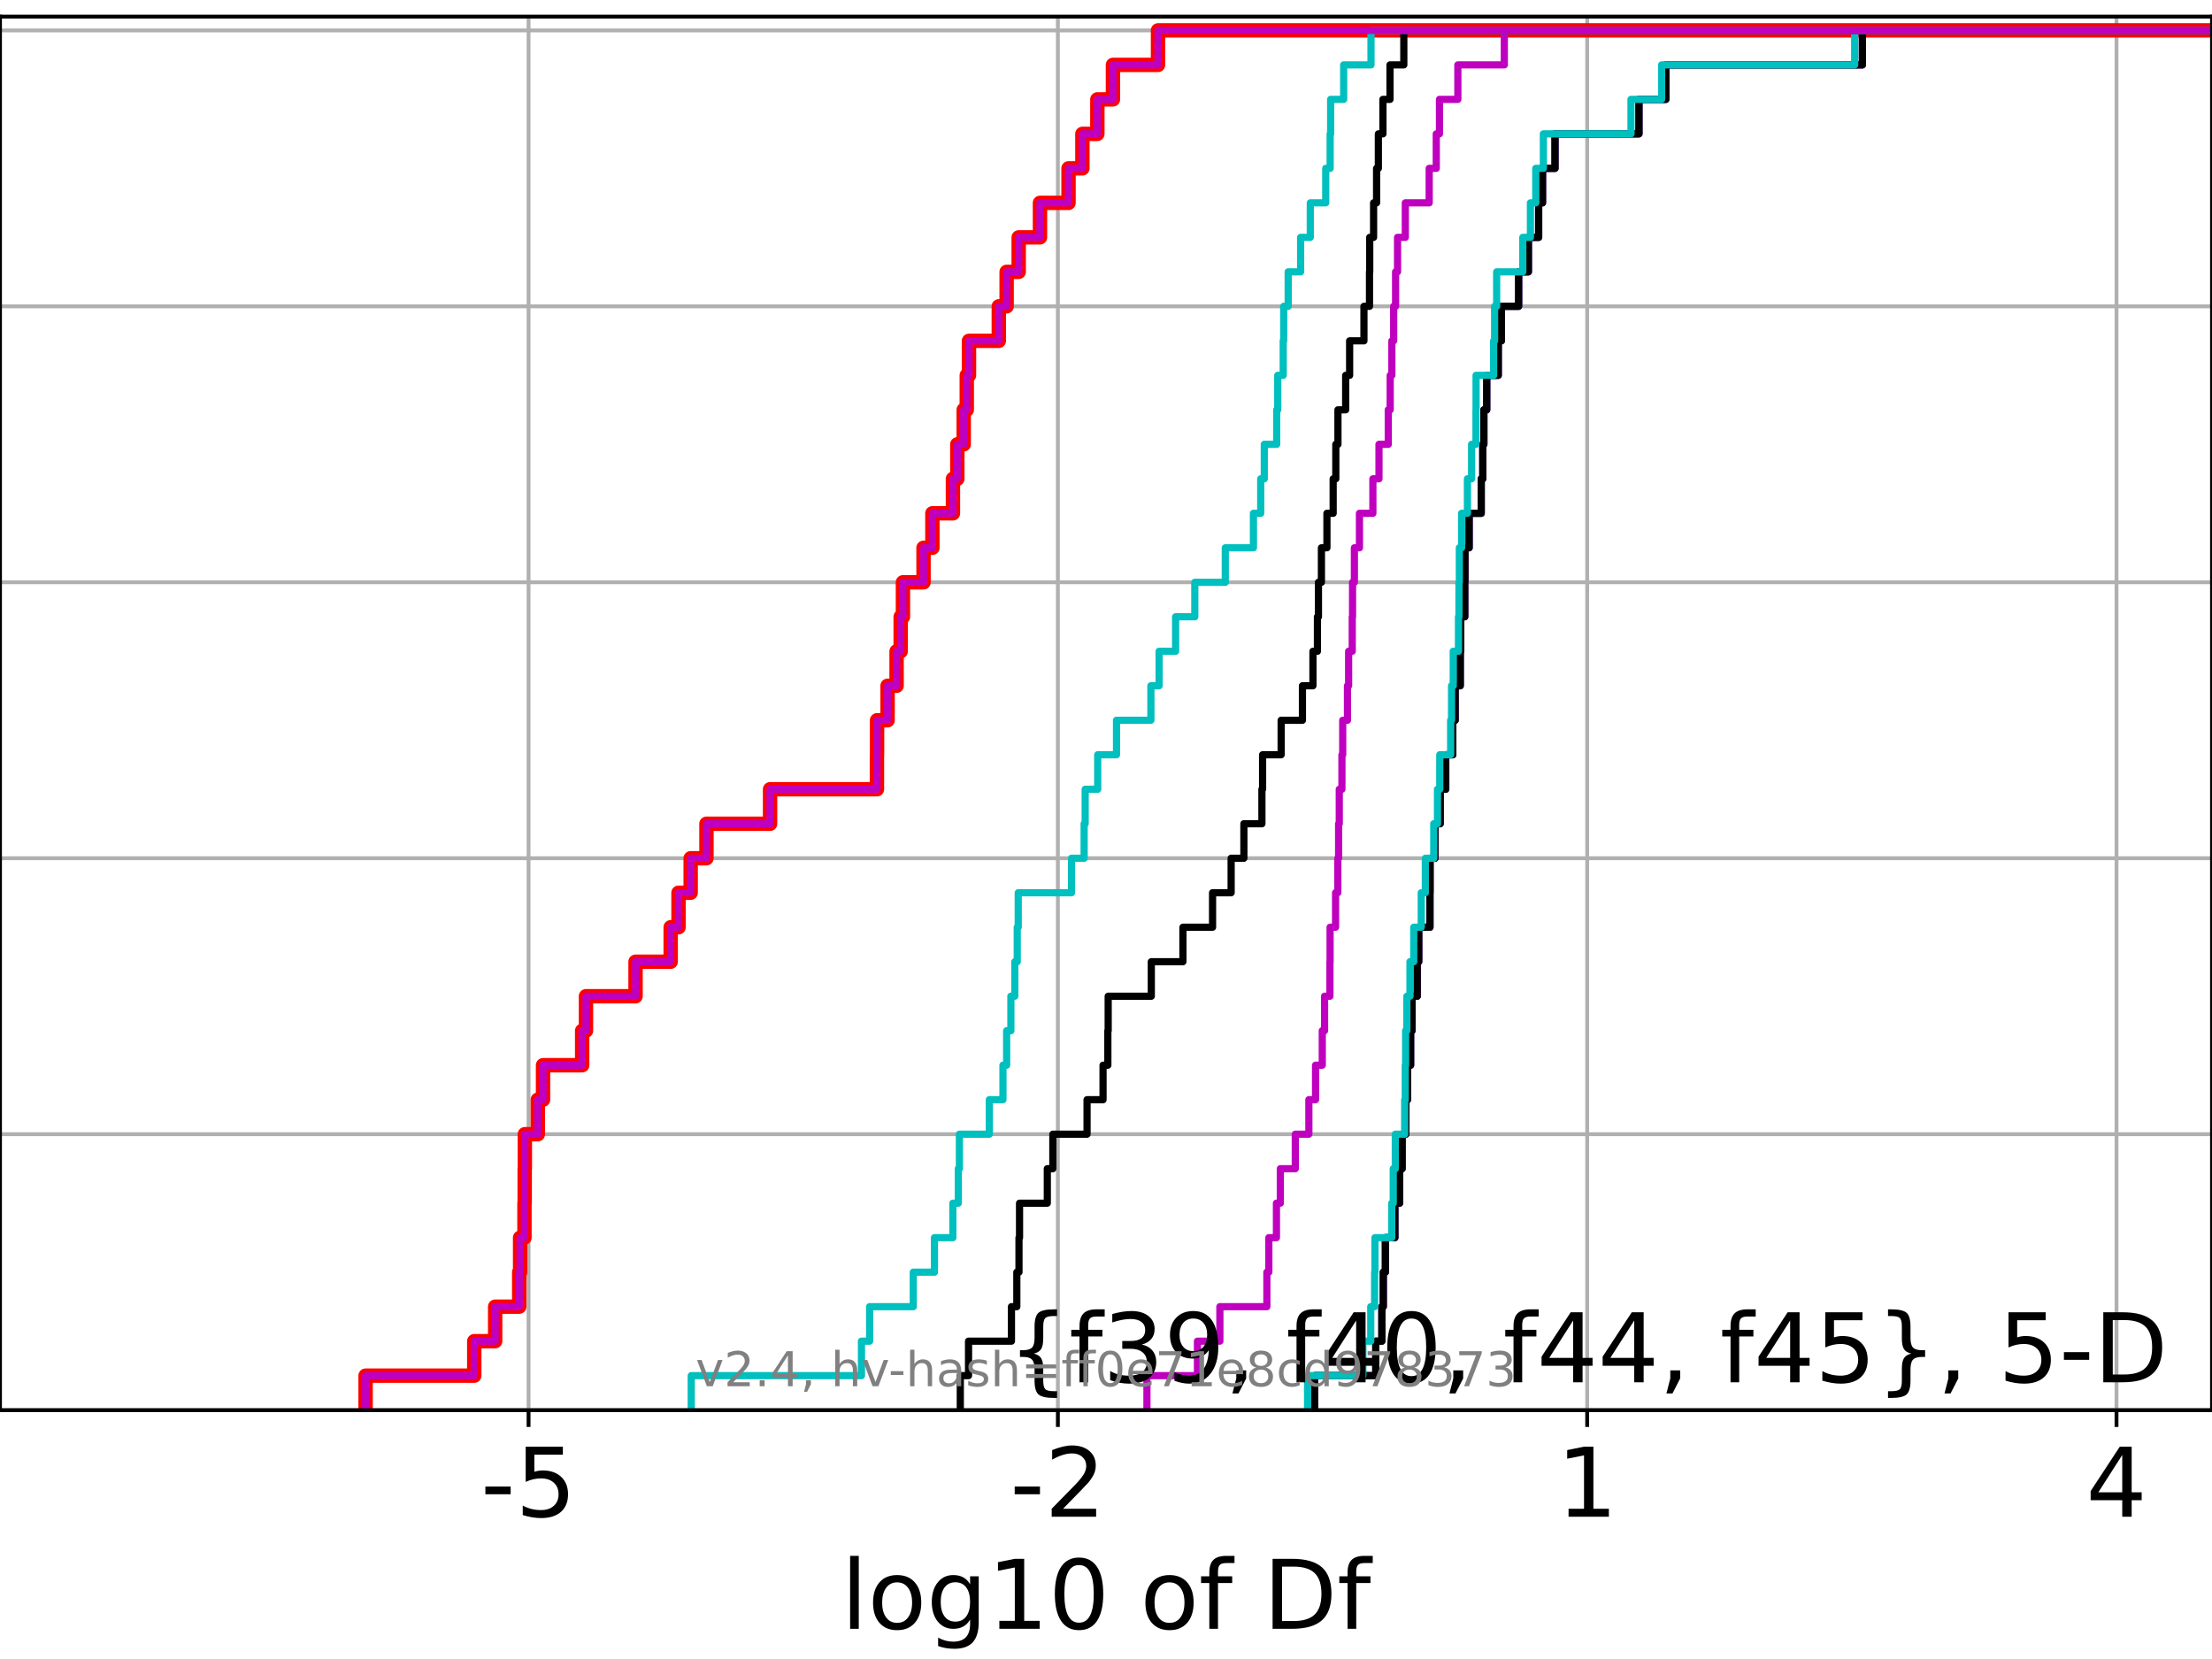 <?xml version="1.0" encoding="utf-8" standalone="no"?>
<!DOCTYPE svg PUBLIC "-//W3C//DTD SVG 1.1//EN"
  "http://www.w3.org/Graphics/SVG/1.1/DTD/svg11.dtd">
<!-- Created with matplotlib (https://matplotlib.org/) -->
<svg height="345.6pt" version="1.1" viewBox="0 0 460.8 345.6" width="460.8pt" xmlns="http://www.w3.org/2000/svg" xmlns:xlink="http://www.w3.org/1999/xlink">
 <defs>
  <style type="text/css">*{stroke-linecap:butt;stroke-linejoin:round;}</style>
 </defs>
 <g id="figure_1">
  <g id="patch_1">
   <path d="M 0 345.6 
L 460.8 345.6 
L 460.8 0 
L 0 0 
z
" style="fill:#ffffff;"/>
  </g>
  <g id="axes_1">
   <g id="patch_2">
    <path d="M 0 293.76 
L 460.8 293.76 
L 460.8 3.456 
L 0 3.456 
z
" style="fill:#ffffff;"/>
   </g>
   <g id="matplotlib.axis_1">
    <g id="xtick_1">
     <g id="line2d_1">
      <path clip-path="url(#pe733a89724)" d="M 110.108 293.76 
L 110.108 3.456 
" style="fill:none;stroke:#b0b0b0;stroke-linecap:square;stroke-width:0.8;"/>
     </g>
     <g id="line2d_2">
      <defs>
       <path d="M 0 0 
L 0 3.5 
" id="m7e4b5bd198" style="stroke:#000000;stroke-width:0.8;"/>
      </defs>
      <g>
       <use style="stroke:#000000;stroke-width:0.8;" x="110.108" xlink:href="#m7e4b5bd198" y="293.76"/>
      </g>
     </g>
     <g id="text_1">
      <!-- -5 -->
      <g transform="translate(100.137 315.957)scale(0.2 -0.2)">
       <defs>
        <path d="M 4.891 31.391 
L 31.203 31.391 
L 31.203 23.391 
L 4.891 23.391 
z
" id="DejaVuSans-45"/>
        <path d="M 10.797 72.906 
L 49.516 72.906 
L 49.516 64.594 
L 19.828 64.594 
L 19.828 46.734 
Q 21.969 47.469 24.109 47.828 
Q 26.266 48.188 28.422 48.188 
Q 40.625 48.188 47.75 41.5 
Q 54.891 34.812 54.891 23.391 
Q 54.891 11.625 47.562 5.094 
Q 40.234 -1.422 26.906 -1.422 
Q 22.312 -1.422 17.547 -0.641 
Q 12.797 0.141 7.719 1.703 
L 7.719 11.625 
Q 12.109 9.234 16.797 8.062 
Q 21.484 6.891 26.703 6.891 
Q 35.156 6.891 40.078 11.328 
Q 45.016 15.766 45.016 23.391 
Q 45.016 31 40.078 35.438 
Q 35.156 39.891 26.703 39.891 
Q 22.75 39.891 18.812 39.016 
Q 14.891 38.141 10.797 36.281 
z
" id="DejaVuSans-53"/>
       </defs>
       <use xlink:href="#DejaVuSans-45"/>
       <use x="36.084" xlink:href="#DejaVuSans-53"/>
      </g>
     </g>
    </g>
    <g id="xtick_2">
     <g id="line2d_3">
      <path clip-path="url(#pe733a89724)" d="M 220.374 293.76 
L 220.374 3.456 
" style="fill:none;stroke:#b0b0b0;stroke-linecap:square;stroke-width:0.8;"/>
     </g>
     <g id="line2d_4">
      <g>
       <use style="stroke:#000000;stroke-width:0.8;" x="220.374" xlink:href="#m7e4b5bd198" y="293.76"/>
      </g>
     </g>
     <g id="text_2">
      <!-- -2 -->
      <g transform="translate(210.404 315.957)scale(0.2 -0.2)">
       <defs>
        <path d="M 19.188 8.297 
L 53.609 8.297 
L 53.609 0 
L 7.328 0 
L 7.328 8.297 
Q 12.938 14.109 22.625 23.891 
Q 32.328 33.688 34.812 36.531 
Q 39.547 41.844 41.422 45.531 
Q 43.312 49.219 43.312 52.781 
Q 43.312 58.594 39.234 62.25 
Q 35.156 65.922 28.609 65.922 
Q 23.969 65.922 18.812 64.312 
Q 13.672 62.703 7.812 59.422 
L 7.812 69.391 
Q 13.766 71.781 18.938 73 
Q 24.125 74.219 28.422 74.219 
Q 39.75 74.219 46.484 68.547 
Q 53.219 62.891 53.219 53.422 
Q 53.219 48.922 51.531 44.891 
Q 49.859 40.875 45.406 35.406 
Q 44.188 33.984 37.641 27.219 
Q 31.109 20.453 19.188 8.297 
z
" id="DejaVuSans-50"/>
       </defs>
       <use xlink:href="#DejaVuSans-45"/>
       <use x="36.084" xlink:href="#DejaVuSans-50"/>
      </g>
     </g>
    </g>
    <g id="xtick_3">
     <g id="line2d_5">
      <path clip-path="url(#pe733a89724)" d="M 330.64 293.76 
L 330.64 3.456 
" style="fill:none;stroke:#b0b0b0;stroke-linecap:square;stroke-width:0.8;"/>
     </g>
     <g id="line2d_6">
      <g>
       <use style="stroke:#000000;stroke-width:0.8;" x="330.64" xlink:href="#m7e4b5bd198" y="293.76"/>
      </g>
     </g>
     <g id="text_3">
      <!-- 1 -->
      <g transform="translate(324.278 315.957)scale(0.2 -0.2)">
       <defs>
        <path d="M 12.406 8.297 
L 28.516 8.297 
L 28.516 63.922 
L 10.984 60.406 
L 10.984 69.391 
L 28.422 72.906 
L 38.281 72.906 
L 38.281 8.297 
L 54.391 8.297 
L 54.391 0 
L 12.406 0 
z
" id="DejaVuSans-49"/>
       </defs>
       <use xlink:href="#DejaVuSans-49"/>
      </g>
     </g>
    </g>
    <g id="xtick_4">
     <g id="line2d_7">
      <path clip-path="url(#pe733a89724)" d="M 440.907 293.76 
L 440.907 3.456 
" style="fill:none;stroke:#b0b0b0;stroke-linecap:square;stroke-width:0.8;"/>
     </g>
     <g id="line2d_8">
      <g>
       <use style="stroke:#000000;stroke-width:0.8;" x="440.907" xlink:href="#m7e4b5bd198" y="293.76"/>
      </g>
     </g>
     <g id="text_4">
      <!-- 4 -->
      <g transform="translate(434.544 315.957)scale(0.2 -0.2)">
       <defs>
        <path d="M 37.797 64.312 
L 12.891 25.391 
L 37.797 25.391 
z
M 35.203 72.906 
L 47.609 72.906 
L 47.609 25.391 
L 58.016 25.391 
L 58.016 17.188 
L 47.609 17.188 
L 47.609 0 
L 37.797 0 
L 37.797 17.188 
L 4.891 17.188 
L 4.891 26.703 
z
" id="DejaVuSans-52"/>
       </defs>
       <use xlink:href="#DejaVuSans-52"/>
      </g>
     </g>
    </g>
    <g id="text_5">
     <!-- log10 of Df -->
     <g transform="translate(175.214 339.313)scale(0.2 -0.2)">
      <defs>
       <path d="M 9.422 75.984 
L 18.406 75.984 
L 18.406 0 
L 9.422 0 
z
" id="DejaVuSans-108"/>
       <path d="M 30.609 48.391 
Q 23.391 48.391 19.188 42.75 
Q 14.984 37.109 14.984 27.297 
Q 14.984 17.484 19.156 11.844 
Q 23.344 6.203 30.609 6.203 
Q 37.797 6.203 41.984 11.859 
Q 46.188 17.531 46.188 27.297 
Q 46.188 37.016 41.984 42.703 
Q 37.797 48.391 30.609 48.391 
z
M 30.609 56 
Q 42.328 56 49.016 48.375 
Q 55.719 40.766 55.719 27.297 
Q 55.719 13.875 49.016 6.219 
Q 42.328 -1.422 30.609 -1.422 
Q 18.844 -1.422 12.172 6.219 
Q 5.516 13.875 5.516 27.297 
Q 5.516 40.766 12.172 48.375 
Q 18.844 56 30.609 56 
z
" id="DejaVuSans-111"/>
       <path d="M 45.406 27.984 
Q 45.406 37.75 41.375 43.109 
Q 37.359 48.484 30.078 48.484 
Q 22.859 48.484 18.828 43.109 
Q 14.797 37.75 14.797 27.984 
Q 14.797 18.266 18.828 12.891 
Q 22.859 7.516 30.078 7.516 
Q 37.359 7.516 41.375 12.891 
Q 45.406 18.266 45.406 27.984 
z
M 54.391 6.781 
Q 54.391 -7.172 48.188 -13.984 
Q 42 -20.797 29.203 -20.797 
Q 24.469 -20.797 20.266 -20.094 
Q 16.062 -19.391 12.109 -17.922 
L 12.109 -9.188 
Q 16.062 -11.328 19.922 -12.344 
Q 23.781 -13.375 27.781 -13.375 
Q 36.625 -13.375 41.016 -8.766 
Q 45.406 -4.156 45.406 5.172 
L 45.406 9.625 
Q 42.625 4.781 38.281 2.391 
Q 33.938 0 27.875 0 
Q 17.828 0 11.672 7.656 
Q 5.516 15.328 5.516 27.984 
Q 5.516 40.672 11.672 48.328 
Q 17.828 56 27.875 56 
Q 33.938 56 38.281 53.609 
Q 42.625 51.219 45.406 46.391 
L 45.406 54.688 
L 54.391 54.688 
z
" id="DejaVuSans-103"/>
       <path d="M 31.781 66.406 
Q 24.172 66.406 20.328 58.906 
Q 16.5 51.422 16.5 36.375 
Q 16.5 21.391 20.328 13.891 
Q 24.172 6.391 31.781 6.391 
Q 39.453 6.391 43.281 13.891 
Q 47.125 21.391 47.125 36.375 
Q 47.125 51.422 43.281 58.906 
Q 39.453 66.406 31.781 66.406 
z
M 31.781 74.219 
Q 44.047 74.219 50.516 64.516 
Q 56.984 54.828 56.984 36.375 
Q 56.984 17.969 50.516 8.266 
Q 44.047 -1.422 31.781 -1.422 
Q 19.531 -1.422 13.062 8.266 
Q 6.594 17.969 6.594 36.375 
Q 6.594 54.828 13.062 64.516 
Q 19.531 74.219 31.781 74.219 
z
" id="DejaVuSans-48"/>
       <path id="DejaVuSans-32"/>
       <path d="M 37.109 75.984 
L 37.109 68.5 
L 28.516 68.5 
Q 23.688 68.5 21.797 66.547 
Q 19.922 64.594 19.922 59.516 
L 19.922 54.688 
L 34.719 54.688 
L 34.719 47.703 
L 19.922 47.703 
L 19.922 0 
L 10.891 0 
L 10.891 47.703 
L 2.297 47.703 
L 2.297 54.688 
L 10.891 54.688 
L 10.891 58.5 
Q 10.891 67.625 15.141 71.797 
Q 19.391 75.984 28.609 75.984 
z
" id="DejaVuSans-102"/>
       <path d="M 19.672 64.797 
L 19.672 8.109 
L 31.594 8.109 
Q 46.688 8.109 53.688 14.938 
Q 60.688 21.781 60.688 36.531 
Q 60.688 51.172 53.688 57.984 
Q 46.688 64.797 31.594 64.797 
z
M 9.812 72.906 
L 30.078 72.906 
Q 51.266 72.906 61.172 64.094 
Q 71.094 55.281 71.094 36.531 
Q 71.094 17.672 61.125 8.828 
Q 51.172 0 30.078 0 
L 9.812 0 
z
" id="DejaVuSans-68"/>
      </defs>
      <use xlink:href="#DejaVuSans-108"/>
      <use x="27.783" xlink:href="#DejaVuSans-111"/>
      <use x="88.965" xlink:href="#DejaVuSans-103"/>
      <use x="152.441" xlink:href="#DejaVuSans-49"/>
      <use x="216.064" xlink:href="#DejaVuSans-48"/>
      <use x="279.688" xlink:href="#DejaVuSans-32"/>
      <use x="311.475" xlink:href="#DejaVuSans-111"/>
      <use x="372.656" xlink:href="#DejaVuSans-102"/>
      <use x="407.861" xlink:href="#DejaVuSans-32"/>
      <use x="439.648" xlink:href="#DejaVuSans-68"/>
      <use x="516.65" xlink:href="#DejaVuSans-102"/>
     </g>
    </g>
   </g>
   <g id="matplotlib.axis_2">
    <g id="ytick_1">
     <g id="line2d_9">
      <path clip-path="url(#pe733a89724)" d="M 0 293.76 
L 460.8 293.76 
" style="fill:none;stroke:#b0b0b0;stroke-linecap:square;stroke-width:0.8;"/>
     </g>
     <g id="line2d_10">
      <defs>
       <path d="M 0 0 
L -3.5 0 
" id="m8544a49ab8" style="stroke:#000000;stroke-width:0.8;"/>
      </defs>
      <g>
       <use style="stroke:#000000;stroke-width:0.8;" x="0" xlink:href="#m8544a49ab8" y="293.76"/>
      </g>
     </g>
    </g>
    <g id="ytick_2">
     <g id="line2d_11">
      <path clip-path="url(#pe733a89724)" d="M 0 236.274 
L 460.8 236.274 
" style="fill:none;stroke:#b0b0b0;stroke-linecap:square;stroke-width:0.8;"/>
     </g>
     <g id="line2d_12">
      <g>
       <use style="stroke:#000000;stroke-width:0.8;" x="0" xlink:href="#m8544a49ab8" y="236.274"/>
      </g>
     </g>
    </g>
    <g id="ytick_3">
     <g id="line2d_13">
      <path clip-path="url(#pe733a89724)" d="M 0 178.788 
L 460.8 178.788 
" style="fill:none;stroke:#b0b0b0;stroke-linecap:square;stroke-width:0.8;"/>
     </g>
     <g id="line2d_14">
      <g>
       <use style="stroke:#000000;stroke-width:0.8;" x="0" xlink:href="#m8544a49ab8" y="178.788"/>
      </g>
     </g>
    </g>
    <g id="ytick_4">
     <g id="line2d_15">
      <path clip-path="url(#pe733a89724)" d="M 0 121.302 
L 460.8 121.302 
" style="fill:none;stroke:#b0b0b0;stroke-linecap:square;stroke-width:0.8;"/>
     </g>
     <g id="line2d_16">
      <g>
       <use style="stroke:#000000;stroke-width:0.8;" x="0" xlink:href="#m8544a49ab8" y="121.302"/>
      </g>
     </g>
    </g>
    <g id="ytick_5">
     <g id="line2d_17">
      <path clip-path="url(#pe733a89724)" d="M 0 63.816 
L 460.8 63.816 
" style="fill:none;stroke:#b0b0b0;stroke-linecap:square;stroke-width:0.8;"/>
     </g>
     <g id="line2d_18">
      <g>
       <use style="stroke:#000000;stroke-width:0.8;" x="0" xlink:href="#m8544a49ab8" y="63.816"/>
      </g>
     </g>
    </g>
    <g id="ytick_6">
     <g id="line2d_19">
      <path clip-path="url(#pe733a89724)" d="M 0 6.33 
L 460.8 6.33 
" style="fill:none;stroke:#b0b0b0;stroke-linecap:square;stroke-width:0.8;"/>
     </g>
     <g id="line2d_20">
      <g>
       <use style="stroke:#000000;stroke-width:0.8;" x="0" xlink:href="#m8544a49ab8" y="6.33"/>
      </g>
     </g>
    </g>
   </g>
   <g id="line2d_21">
    <path clip-path="url(#pe733a89724)" d="M 76.161 293.76 
L 76.161 286.574 
L 98.796 286.574 
L 98.796 279.389 
L 103.152 279.389 
L 103.152 272.203 
L 108.163 272.203 
L 108.163 265.017 
L 108.348 265.017 
L 108.348 257.831 
L 109.255 257.831 
L 109.255 250.646 
L 109.301 250.646 
L 109.301 243.46 
L 109.336 243.46 
L 109.336 236.274 
L 112.034 236.274 
L 112.034 229.088 
L 113.124 229.088 
L 113.124 221.903 
L 121.273 221.903 
L 121.273 214.717 
L 122.07 214.717 
L 122.07 207.531 
L 132.397 207.531 
L 132.397 200.345 
L 139.714 200.345 
L 139.714 193.16 
L 141.348 193.16 
L 141.348 185.974 
L 143.879 185.974 
L 143.879 178.788 
L 147.168 178.788 
L 147.168 171.602 
L 160.419 171.602 
L 160.419 164.417 
L 182.681 164.417 
L 182.681 157.231 
L 182.707 157.231 
L 182.707 150.045 
L 184.901 150.045 
L 184.901 142.859 
L 186.775 142.859 
L 186.775 135.674 
L 187.628 135.674 
L 187.628 128.488 
L 188.099 128.488 
L 188.099 121.302 
L 192.388 121.302 
L 192.388 114.116 
L 194.232 114.116 
L 194.232 106.931 
L 198.515 106.931 
L 198.515 99.745 
L 199.428 99.745 
L 199.428 92.559 
L 200.758 92.559 
L 200.758 85.373 
L 201.395 85.373 
L 201.395 78.188 
L 201.857 78.188 
L 201.857 71.002 
L 208.07 71.002 
L 208.07 63.816 
L 209.7 63.816 
L 209.7 56.63 
L 212.211 56.63 
L 212.211 49.445 
L 216.646 49.445 
L 216.646 42.259 
L 222.593 42.259 
L 222.593 35.073 
L 225.482 35.073 
L 225.482 27.888 
L 228.597 27.888 
L 228.597 20.702 
L 231.849 20.702 
L 231.849 13.516 
L 241.237 13.516 
L 241.237 6.33 
L 241.237 6.33 
L 241.237 6.33 
L 460.8 6.33 
" style="fill:none;stroke:#ff0000;stroke-linecap:square;stroke-width:3;"/>
   </g>
   <g id="line2d_22">
    <path clip-path="url(#pe733a89724)" d="M 273.854 293.76 
L 273.854 286.574 
L 286.601 286.574 
L 286.601 279.389 
L 287.871 279.389 
L 287.871 272.203 
L 288.159 272.203 
L 288.159 265.017 
L 288.603 265.017 
L 288.603 257.831 
L 290.573 257.831 
L 290.573 250.646 
L 291.564 250.646 
L 291.564 243.46 
L 292.089 243.46 
L 292.089 236.274 
L 292.865 236.274 
L 292.865 229.088 
L 293.214 229.088 
L 293.214 221.903 
L 293.853 221.903 
L 293.853 214.717 
L 294.162 214.717 
L 294.162 207.531 
L 295.234 207.531 
L 295.234 200.345 
L 295.544 200.345 
L 295.544 193.16 
L 297.884 193.16 
L 297.884 185.974 
L 297.905 185.974 
L 297.905 178.788 
L 298.931 178.788 
L 298.931 171.602 
L 300.015 171.602 
L 300.015 164.417 
L 301.175 164.417 
L 301.175 157.231 
L 302.643 157.231 
L 302.643 150.045 
L 303.136 150.045 
L 303.136 142.859 
L 304.197 142.859 
L 304.197 135.674 
L 304.301 135.674 
L 304.301 128.488 
L 305.132 128.488 
L 305.132 121.302 
L 305.177 121.302 
L 305.177 114.116 
L 306.043 114.116 
L 306.043 106.931 
L 308.565 106.931 
L 308.565 99.745 
L 308.895 99.745 
L 308.895 92.559 
L 309.118 92.559 
L 309.118 85.373 
L 309.711 85.373 
L 309.711 78.188 
L 312.112 78.188 
L 312.112 71.002 
L 312.776 71.002 
L 312.776 63.816 
L 316.359 63.816 
L 316.359 56.63 
L 318.387 56.63 
L 318.387 49.445 
L 320.53 49.445 
L 320.53 42.259 
L 321.331 42.259 
L 321.331 35.073 
L 323.937 35.073 
L 323.937 27.888 
L 341.423 27.888 
L 341.423 20.702 
L 347.023 20.702 
L 347.023 13.516 
L 387.975 13.516 
L 387.975 6.33 
L 387.975 6.33 
L 387.975 6.33 
L 460.8 6.33 
" style="fill:none;stroke:#00bfbf;stroke-linecap:square;stroke-width:1.5;"/>
   </g>
   <g id="line2d_23">
    <path clip-path="url(#pe733a89724)" d="M 273.854 293.76 
L 273.854 286.574 
L 286.601 286.574 
L 286.601 279.389 
L 287.871 279.389 
L 287.871 272.203 
L 288.159 272.203 
L 288.159 265.017 
L 288.603 265.017 
L 288.603 257.831 
L 290.573 257.831 
L 290.573 250.646 
L 291.564 250.646 
L 291.564 243.46 
L 292.089 243.46 
L 292.089 236.274 
L 292.865 236.274 
L 292.865 229.088 
L 293.214 229.088 
L 293.214 221.903 
L 293.853 221.903 
L 293.853 214.717 
L 294.162 214.717 
L 294.162 207.531 
L 295.234 207.531 
L 295.234 200.345 
L 295.544 200.345 
L 295.544 193.16 
L 297.884 193.16 
L 297.884 185.974 
L 297.905 185.974 
L 297.905 178.788 
L 298.931 178.788 
L 298.931 171.602 
L 300.015 171.602 
L 300.015 164.417 
L 301.175 164.417 
L 301.175 157.231 
L 302.643 157.231 
L 302.643 150.045 
L 303.136 150.045 
L 303.136 142.859 
L 304.197 142.859 
L 304.197 135.674 
L 304.301 135.674 
L 304.301 128.488 
L 305.132 128.488 
L 305.132 121.302 
L 305.177 121.302 
L 305.177 114.116 
L 306.043 114.116 
L 306.043 106.931 
L 308.565 106.931 
L 308.565 99.745 
L 308.895 99.745 
L 308.895 92.559 
L 309.118 92.559 
L 309.118 85.373 
L 309.711 85.373 
L 309.711 78.188 
L 312.112 78.188 
L 312.112 71.002 
L 312.776 71.002 
L 312.776 63.816 
L 316.359 63.816 
L 316.359 56.63 
L 318.387 56.63 
L 318.387 49.445 
L 320.53 49.445 
L 320.53 42.259 
L 321.331 42.259 
L 321.331 35.073 
L 323.937 35.073 
L 323.937 27.888 
L 341.423 27.888 
L 341.423 20.702 
L 347.023 20.702 
L 347.023 13.516 
L 387.975 13.516 
L 387.975 6.33 
L 387.975 6.33 
L 387.975 6.33 
L 460.8 6.33 
" style="fill:none;stroke:#bf00bf;stroke-linecap:square;stroke-width:1.5;"/>
   </g>
   <g id="line2d_24">
    <path clip-path="url(#pe733a89724)" d="M 273.854 293.76 
L 273.854 286.574 
L 286.601 286.574 
L 286.601 279.389 
L 287.871 279.389 
L 287.871 272.203 
L 288.159 272.203 
L 288.159 265.017 
L 288.603 265.017 
L 288.603 257.831 
L 290.573 257.831 
L 290.573 250.646 
L 291.563 250.646 
L 291.563 243.46 
L 292.089 243.46 
L 292.089 236.274 
L 292.865 236.274 
L 292.865 229.088 
L 293.214 229.088 
L 293.214 221.903 
L 293.853 221.903 
L 293.853 214.717 
L 294.162 214.717 
L 294.162 207.531 
L 295.234 207.531 
L 295.234 200.345 
L 295.544 200.345 
L 295.544 193.16 
L 297.884 193.16 
L 297.884 185.974 
L 297.905 185.974 
L 297.905 178.788 
L 298.931 178.788 
L 298.931 171.602 
L 300.015 171.602 
L 300.015 164.417 
L 301.175 164.417 
L 301.175 157.231 
L 302.643 157.231 
L 302.643 150.045 
L 303.136 150.045 
L 303.136 142.859 
L 304.197 142.859 
L 304.197 135.674 
L 304.301 135.674 
L 304.301 128.488 
L 305.132 128.488 
L 305.132 121.302 
L 305.177 121.302 
L 305.177 114.116 
L 306.043 114.116 
L 306.043 106.931 
L 308.565 106.931 
L 308.565 99.745 
L 308.895 99.745 
L 308.895 92.559 
L 309.118 92.559 
L 309.118 85.373 
L 309.711 85.373 
L 309.711 78.188 
L 312.112 78.188 
L 312.112 71.002 
L 312.776 71.002 
L 312.776 63.816 
L 316.359 63.816 
L 316.359 56.63 
L 318.387 56.63 
L 318.387 49.445 
L 320.53 49.445 
L 320.53 42.259 
L 321.331 42.259 
L 321.331 35.073 
L 323.937 35.073 
L 323.937 27.888 
L 341.423 27.888 
L 341.423 20.702 
L 347.023 20.702 
L 347.023 13.516 
L 387.975 13.516 
L 387.975 6.33 
L 387.975 6.33 
L 387.975 6.33 
L 460.8 6.33 
" style="fill:none;stroke:#000000;stroke-linecap:square;stroke-width:1.5;"/>
   </g>
   <g id="line2d_25">
    <path clip-path="url(#pe733a89724)" d="M 272.394 293.76 
L 272.394 286.574 
L 283.913 286.574 
L 283.913 279.389 
L 285.553 279.389 
L 285.553 272.203 
L 286.359 272.203 
L 286.359 265.017 
L 286.429 265.017 
L 286.429 257.831 
L 289.925 257.831 
L 289.925 250.646 
L 290.235 250.646 
L 290.235 243.46 
L 290.672 243.46 
L 290.672 236.274 
L 292.62 236.274 
L 292.62 229.088 
L 292.739 229.088 
L 292.739 221.903 
L 292.815 221.903 
L 292.815 214.717 
L 293.075 214.717 
L 293.075 207.531 
L 293.722 207.531 
L 293.722 200.345 
L 294.506 200.345 
L 294.506 193.16 
L 296.073 193.16 
L 296.073 185.974 
L 296.923 185.974 
L 296.923 178.788 
L 298.675 178.788 
L 298.675 171.602 
L 299.454 171.602 
L 299.454 164.417 
L 299.93 164.417 
L 299.93 157.231 
L 302.195 157.231 
L 302.195 150.045 
L 302.383 150.045 
L 302.383 142.859 
L 302.733 142.859 
L 302.733 135.674 
L 303.825 135.674 
L 303.825 128.488 
L 303.926 128.488 
L 303.926 121.302 
L 304.007 121.302 
L 304.007 114.116 
L 304.479 114.116 
L 304.479 106.931 
L 305.692 106.931 
L 305.692 99.745 
L 306.561 99.745 
L 306.561 92.559 
L 307.476 92.559 
L 307.476 85.373 
L 307.493 85.373 
L 307.493 78.188 
L 311.154 78.188 
L 311.154 71.002 
L 311.353 71.002 
L 311.353 63.816 
L 311.781 63.816 
L 311.781 56.63 
L 317.229 56.63 
L 317.229 49.445 
L 318.817 49.445 
L 318.817 42.259 
L 319.926 42.259 
L 319.926 35.073 
L 321.51 35.073 
L 321.51 27.888 
L 339.766 27.888 
L 339.766 20.702 
L 346.146 20.702 
L 346.146 13.516 
L 386.362 13.516 
L 386.362 6.33 
L 386.362 6.33 
L 386.362 6.33 
L 460.8 6.33 
" style="fill:none;stroke:#00bfbf;stroke-linecap:square;stroke-width:1.5;"/>
   </g>
   <g id="line2d_26">
    <path clip-path="url(#pe733a89724)" d="M 238.93 293.76 
L 238.93 286.574 
L 249.452 286.574 
L 249.452 279.389 
L 254.123 279.389 
L 254.123 272.203 
L 263.91 272.203 
L 263.91 265.017 
L 264.326 265.017 
L 264.326 257.831 
L 265.906 257.831 
L 265.906 250.646 
L 266.718 250.646 
L 266.718 243.46 
L 269.833 243.46 
L 269.833 236.274 
L 272.662 236.274 
L 272.662 229.088 
L 274.053 229.088 
L 274.053 221.903 
L 275.453 221.903 
L 275.453 214.717 
L 275.934 214.717 
L 275.934 207.531 
L 277.05 207.531 
L 277.05 200.345 
L 277.081 200.345 
L 277.081 193.16 
L 278.223 193.16 
L 278.223 185.974 
L 278.693 185.974 
L 278.693 178.788 
L 278.857 178.788 
L 278.857 171.602 
L 278.996 171.602 
L 278.996 164.417 
L 279.548 164.417 
L 279.548 157.231 
L 279.712 157.231 
L 279.712 150.045 
L 280.702 150.045 
L 280.702 142.859 
L 280.943 142.859 
L 280.943 135.674 
L 281.698 135.674 
L 281.698 128.488 
L 281.761 128.488 
L 281.761 121.302 
L 282.144 121.302 
L 282.144 114.116 
L 283.198 114.116 
L 283.198 106.931 
L 285.996 106.931 
L 285.996 99.745 
L 287.267 99.745 
L 287.267 92.559 
L 289.2 92.559 
L 289.2 85.373 
L 289.601 85.373 
L 289.601 78.188 
L 289.951 78.188 
L 289.951 71.002 
L 290.326 71.002 
L 290.326 63.816 
L 290.726 63.816 
L 290.726 56.63 
L 291.132 56.63 
L 291.132 49.445 
L 292.752 49.445 
L 292.752 42.259 
L 297.727 42.259 
L 297.727 35.073 
L 299.202 35.073 
L 299.202 27.888 
L 299.869 27.888 
L 299.869 20.702 
L 303.696 20.702 
L 303.696 13.516 
L 313.378 13.516 
L 313.378 6.33 
L 313.378 6.33 
L 313.378 6.33 
L 460.8 6.33 
" style="fill:none;stroke:#bf00bf;stroke-linecap:square;stroke-width:1.5;"/>
   </g>
   <g id="line2d_27">
    <path clip-path="url(#pe733a89724)" d="M 200.047 293.76 
L 200.047 286.574 
L 201.764 286.574 
L 201.764 279.389 
L 210.704 279.389 
L 210.704 272.203 
L 211.823 272.203 
L 211.823 265.017 
L 212.274 265.017 
L 212.274 257.831 
L 212.389 257.831 
L 212.389 250.646 
L 218.174 250.646 
L 218.174 243.46 
L 219.327 243.46 
L 219.327 236.274 
L 226.454 236.274 
L 226.454 229.088 
L 229.784 229.088 
L 229.784 221.903 
L 230.786 221.903 
L 230.786 214.717 
L 230.854 214.717 
L 230.854 207.531 
L 239.837 207.531 
L 239.837 200.345 
L 246.426 200.345 
L 246.426 193.16 
L 252.598 193.16 
L 252.598 185.974 
L 256.468 185.974 
L 256.468 178.788 
L 259.124 178.788 
L 259.124 171.602 
L 262.88 171.602 
L 262.88 164.417 
L 263.022 164.417 
L 263.022 157.231 
L 266.887 157.231 
L 266.887 150.045 
L 271.322 150.045 
L 271.322 142.859 
L 273.511 142.859 
L 273.511 135.674 
L 274.445 135.674 
L 274.445 128.488 
L 274.658 128.488 
L 274.658 121.302 
L 275.277 121.302 
L 275.277 114.116 
L 276.423 114.116 
L 276.423 106.931 
L 277.722 106.931 
L 277.722 99.745 
L 278.273 99.745 
L 278.273 92.559 
L 278.718 92.559 
L 278.718 85.373 
L 280.327 85.373 
L 280.327 78.188 
L 281.153 78.188 
L 281.153 71.002 
L 284.135 71.002 
L 284.135 63.816 
L 285.291 63.816 
L 285.291 56.63 
L 285.341 56.63 
L 285.341 49.445 
L 286.144 49.445 
L 286.144 42.259 
L 286.768 42.259 
L 286.768 35.073 
L 287.139 35.073 
L 287.139 27.888 
L 288.091 27.888 
L 288.091 20.702 
L 289.564 20.702 
L 289.564 13.516 
L 292.441 13.516 
L 292.441 6.33 
L 292.441 6.33 
L 292.441 6.33 
L 460.8 6.33 
" style="fill:none;stroke:#000000;stroke-linecap:square;stroke-width:1.5;"/>
   </g>
   <g id="line2d_28">
    <path clip-path="url(#pe733a89724)" d="M 143.999 293.76 
L 143.999 286.574 
L 179.458 286.574 
L 179.458 279.389 
L 181.159 279.389 
L 181.159 272.203 
L 190.252 272.203 
L 190.252 265.017 
L 194.665 265.017 
L 194.665 257.831 
L 198.5 257.831 
L 198.5 250.646 
L 199.635 250.646 
L 199.635 243.46 
L 199.861 243.46 
L 199.861 236.274 
L 206.1 236.274 
L 206.1 229.088 
L 208.932 229.088 
L 208.932 221.903 
L 209.702 221.903 
L 209.702 214.717 
L 210.585 214.717 
L 210.585 207.531 
L 211.404 207.531 
L 211.404 200.345 
L 211.91 200.345 
L 211.91 193.16 
L 212.115 193.16 
L 212.115 185.974 
L 223.217 185.974 
L 223.217 178.788 
L 225.847 178.788 
L 225.847 171.602 
L 226.063 171.602 
L 226.063 164.417 
L 228.675 164.417 
L 228.675 157.231 
L 232.59 157.231 
L 232.59 150.045 
L 239.752 150.045 
L 239.752 142.859 
L 241.463 142.859 
L 241.463 135.674 
L 244.9 135.674 
L 244.9 128.488 
L 248.899 128.488 
L 248.899 121.302 
L 255.251 121.302 
L 255.251 114.116 
L 261.112 114.116 
L 261.112 106.931 
L 262.631 106.931 
L 262.631 99.745 
L 263.376 99.745 
L 263.376 92.559 
L 265.961 92.559 
L 265.961 85.373 
L 266.179 85.373 
L 266.179 78.188 
L 267.317 78.188 
L 267.317 71.002 
L 267.417 71.002 
L 267.417 63.816 
L 268.353 63.816 
L 268.353 56.63 
L 270.945 56.63 
L 270.945 49.445 
L 272.957 49.445 
L 272.957 42.259 
L 276.174 42.259 
L 276.174 35.073 
L 277.094 35.073 
L 277.094 27.888 
L 277.197 27.888 
L 277.197 20.702 
L 279.912 20.702 
L 279.912 13.516 
L 285.604 13.516 
L 285.604 6.33 
L 285.604 6.33 
L 285.604 6.33 
L 460.8 6.33 
" style="fill:none;stroke:#00bfbf;stroke-linecap:square;stroke-width:1.5;"/>
   </g>
   <g id="line2d_29">
    <path clip-path="url(#pe733a89724)" d="M 76.161 293.76 
L 76.161 286.574 
L 98.796 286.574 
L 98.796 279.389 
L 103.152 279.389 
L 103.152 272.203 
L 108.163 272.203 
L 108.163 265.017 
L 108.348 265.017 
L 108.348 257.831 
L 109.255 257.831 
L 109.255 250.646 
L 109.301 250.646 
L 109.301 243.46 
L 109.336 243.46 
L 109.336 236.274 
L 112.034 236.274 
L 112.034 229.088 
L 113.124 229.088 
L 113.124 221.903 
L 121.273 221.903 
L 121.273 214.717 
L 122.07 214.717 
L 122.07 207.531 
L 132.397 207.531 
L 132.397 200.345 
L 139.714 200.345 
L 139.714 193.16 
L 141.348 193.16 
L 141.348 185.974 
L 143.879 185.974 
L 143.879 178.788 
L 147.168 178.788 
L 147.168 171.602 
L 160.419 171.602 
L 160.419 164.417 
L 182.681 164.417 
L 182.681 157.231 
L 182.707 157.231 
L 182.707 150.045 
L 184.901 150.045 
L 184.901 142.859 
L 186.775 142.859 
L 186.775 135.674 
L 187.628 135.674 
L 187.628 128.488 
L 188.099 128.488 
L 188.099 121.302 
L 192.388 121.302 
L 192.388 114.116 
L 194.232 114.116 
L 194.232 106.931 
L 198.515 106.931 
L 198.515 99.745 
L 199.428 99.745 
L 199.428 92.559 
L 200.758 92.559 
L 200.758 85.373 
L 201.395 85.373 
L 201.395 78.188 
L 201.857 78.188 
L 201.857 71.002 
L 208.07 71.002 
L 208.07 63.816 
L 209.7 63.816 
L 209.7 56.63 
L 212.211 56.63 
L 212.211 49.445 
L 216.646 49.445 
L 216.646 42.259 
L 222.593 42.259 
L 222.593 35.073 
L 225.482 35.073 
L 225.482 27.888 
L 228.597 27.888 
L 228.597 20.702 
L 231.849 20.702 
L 231.849 13.516 
L 241.237 13.516 
L 241.237 6.33 
L 241.237 6.33 
L 241.237 6.33 
L 460.8 6.33 
" style="fill:none;stroke:#bf00bf;stroke-linecap:square;stroke-width:1.5;"/>
   </g>
   <g id="patch_3">
    <path d="M 0 293.76 
L 0 3.456 
" style="fill:none;stroke:#000000;stroke-linecap:square;stroke-linejoin:miter;stroke-width:0.8;"/>
   </g>
   <g id="patch_4">
    <path d="M 460.8 293.76 
L 460.8 3.456 
" style="fill:none;stroke:#000000;stroke-linecap:square;stroke-linejoin:miter;stroke-width:0.8;"/>
   </g>
   <g id="patch_5">
    <path d="M 0 293.76 
L 460.8 293.76 
" style="fill:none;stroke:#000000;stroke-linecap:square;stroke-linejoin:miter;stroke-width:0.8;"/>
   </g>
   <g id="patch_6">
    <path d="M 0 3.456 
L 460.8 3.456 
" style="fill:none;stroke:#000000;stroke-linecap:square;stroke-linejoin:miter;stroke-width:0.8;"/>
   </g>
   <g id="text_6">
    <!-- {f39, f40, f44, f45}, 5-D -->
    <g transform="translate(209.981 287.954)scale(0.2 -0.2)">
     <defs>
      <path d="M 51.125 -9.281 
L 51.125 -16.312 
L 48.094 -16.312 
Q 35.938 -16.312 31.812 -12.688 
Q 27.688 -9.078 27.688 1.703 
L 27.688 13.375 
Q 27.688 20.75 25.047 23.578 
Q 22.406 26.422 15.484 26.422 
L 12.5 26.422 
L 12.5 33.406 
L 15.484 33.406 
Q 22.469 33.406 25.078 36.203 
Q 27.688 39.016 27.688 46.297 
L 27.688 58.016 
Q 27.688 68.797 31.812 72.391 
Q 35.938 75.984 48.094 75.984 
L 51.125 75.984 
L 51.125 69 
L 47.797 69 
Q 40.922 69 38.812 66.844 
Q 36.719 64.703 36.719 57.812 
L 36.719 45.703 
Q 36.719 38.031 34.5 34.562 
Q 32.281 31.109 26.906 29.891 
Q 32.328 28.562 34.516 25.094 
Q 36.719 21.625 36.719 14.016 
L 36.719 1.906 
Q 36.719 -4.984 38.812 -7.125 
Q 40.922 -9.281 47.797 -9.281 
z
" id="DejaVuSans-123"/>
      <path d="M 40.578 39.312 
Q 47.656 37.797 51.625 33 
Q 55.609 28.219 55.609 21.188 
Q 55.609 10.406 48.188 4.484 
Q 40.766 -1.422 27.094 -1.422 
Q 22.516 -1.422 17.656 -0.516 
Q 12.797 0.391 7.625 2.203 
L 7.625 11.719 
Q 11.719 9.328 16.594 8.109 
Q 21.484 6.891 26.812 6.891 
Q 36.078 6.891 40.938 10.547 
Q 45.797 14.203 45.797 21.188 
Q 45.797 27.641 41.281 31.266 
Q 36.766 34.906 28.719 34.906 
L 20.219 34.906 
L 20.219 43.016 
L 29.109 43.016 
Q 36.375 43.016 40.234 45.922 
Q 44.094 48.828 44.094 54.297 
Q 44.094 59.906 40.109 62.906 
Q 36.141 65.922 28.719 65.922 
Q 24.656 65.922 20.016 65.031 
Q 15.375 64.156 9.812 62.312 
L 9.812 71.094 
Q 15.438 72.656 20.344 73.438 
Q 25.25 74.219 29.594 74.219 
Q 40.828 74.219 47.359 69.109 
Q 53.906 64.016 53.906 55.328 
Q 53.906 49.266 50.438 45.094 
Q 46.969 40.922 40.578 39.312 
z
" id="DejaVuSans-51"/>
      <path d="M 10.984 1.516 
L 10.984 10.5 
Q 14.703 8.734 18.5 7.812 
Q 22.312 6.891 25.984 6.891 
Q 35.75 6.891 40.891 13.453 
Q 46.047 20.016 46.781 33.406 
Q 43.953 29.203 39.594 26.953 
Q 35.25 24.703 29.984 24.703 
Q 19.047 24.703 12.672 31.312 
Q 6.297 37.938 6.297 49.422 
Q 6.297 60.641 12.938 67.422 
Q 19.578 74.219 30.609 74.219 
Q 43.266 74.219 49.922 64.516 
Q 56.594 54.828 56.594 36.375 
Q 56.594 19.141 48.406 8.859 
Q 40.234 -1.422 26.422 -1.422 
Q 22.703 -1.422 18.891 -0.688 
Q 15.094 0.047 10.984 1.516 
z
M 30.609 32.422 
Q 37.25 32.422 41.125 36.953 
Q 45.016 41.5 45.016 49.422 
Q 45.016 57.281 41.125 61.844 
Q 37.25 66.406 30.609 66.406 
Q 23.969 66.406 20.094 61.844 
Q 16.219 57.281 16.219 49.422 
Q 16.219 41.5 20.094 36.953 
Q 23.969 32.422 30.609 32.422 
z
" id="DejaVuSans-57"/>
      <path d="M 11.719 12.406 
L 22.016 12.406 
L 22.016 4 
L 14.016 -11.625 
L 7.719 -11.625 
L 11.719 4 
z
" id="DejaVuSans-44"/>
      <path d="M 12.5 -9.281 
L 15.922 -9.281 
Q 22.75 -9.281 24.828 -7.172 
Q 26.906 -5.078 26.906 1.906 
L 26.906 14.016 
Q 26.906 21.625 29.094 25.094 
Q 31.297 28.562 36.719 29.891 
Q 31.297 31.109 29.094 34.562 
Q 26.906 38.031 26.906 45.703 
L 26.906 57.812 
Q 26.906 64.75 24.828 66.875 
Q 22.75 69 15.922 69 
L 12.5 69 
L 12.5 75.984 
L 15.578 75.984 
Q 27.734 75.984 31.812 72.391 
Q 35.891 68.797 35.891 58.016 
L 35.891 46.297 
Q 35.891 39.016 38.516 36.203 
Q 41.156 33.406 48.094 33.406 
L 51.125 33.406 
L 51.125 26.422 
L 48.094 26.422 
Q 41.156 26.422 38.516 23.578 
Q 35.891 20.75 35.891 13.375 
L 35.891 1.703 
Q 35.891 -9.078 31.812 -12.688 
Q 27.734 -16.312 15.578 -16.312 
L 12.5 -16.312 
z
" id="DejaVuSans-125"/>
     </defs>
     <use xlink:href="#DejaVuSans-123"/>
     <use x="63.623" xlink:href="#DejaVuSans-102"/>
     <use x="98.828" xlink:href="#DejaVuSans-51"/>
     <use x="162.451" xlink:href="#DejaVuSans-57"/>
     <use x="226.074" xlink:href="#DejaVuSans-44"/>
     <use x="257.861" xlink:href="#DejaVuSans-32"/>
     <use x="289.648" xlink:href="#DejaVuSans-102"/>
     <use x="324.854" xlink:href="#DejaVuSans-52"/>
     <use x="388.477" xlink:href="#DejaVuSans-48"/>
     <use x="452.1" xlink:href="#DejaVuSans-44"/>
     <use x="483.887" xlink:href="#DejaVuSans-32"/>
     <use x="515.674" xlink:href="#DejaVuSans-102"/>
     <use x="550.879" xlink:href="#DejaVuSans-52"/>
     <use x="614.502" xlink:href="#DejaVuSans-52"/>
     <use x="678.125" xlink:href="#DejaVuSans-44"/>
     <use x="709.912" xlink:href="#DejaVuSans-32"/>
     <use x="741.699" xlink:href="#DejaVuSans-102"/>
     <use x="776.904" xlink:href="#DejaVuSans-52"/>
     <use x="840.527" xlink:href="#DejaVuSans-53"/>
     <use x="904.15" xlink:href="#DejaVuSans-125"/>
     <use x="967.773" xlink:href="#DejaVuSans-44"/>
     <use x="999.561" xlink:href="#DejaVuSans-32"/>
     <use x="1031.348" xlink:href="#DejaVuSans-53"/>
     <use x="1094.971" xlink:href="#DejaVuSans-45"/>
     <use x="1131.055" xlink:href="#DejaVuSans-68"/>
    </g>
   </g>
   <g id="text_7">
    <!-- v2.4, hv-hash=ff0e71e8cd978373 -->
    <g style="fill:#808080;" transform="translate(144.905 288.777)scale(0.1 -0.1)">
     <defs>
      <path d="M 2.984 54.688 
L 12.5 54.688 
L 29.594 8.797 
L 46.688 54.688 
L 56.203 54.688 
L 35.688 0 
L 23.484 0 
z
" id="DejaVuSans-118"/>
      <path d="M 10.688 12.406 
L 21 12.406 
L 21 0 
L 10.688 0 
z
" id="DejaVuSans-46"/>
      <path d="M 54.891 33.016 
L 54.891 0 
L 45.906 0 
L 45.906 32.719 
Q 45.906 40.484 42.875 44.328 
Q 39.844 48.188 33.797 48.188 
Q 26.516 48.188 22.312 43.547 
Q 18.109 38.922 18.109 30.906 
L 18.109 0 
L 9.078 0 
L 9.078 75.984 
L 18.109 75.984 
L 18.109 46.188 
Q 21.344 51.125 25.703 53.562 
Q 30.078 56 35.797 56 
Q 45.219 56 50.047 50.172 
Q 54.891 44.344 54.891 33.016 
z
" id="DejaVuSans-104"/>
      <path d="M 34.281 27.484 
Q 23.391 27.484 19.188 25 
Q 14.984 22.516 14.984 16.5 
Q 14.984 11.719 18.141 8.906 
Q 21.297 6.109 26.703 6.109 
Q 34.188 6.109 38.703 11.406 
Q 43.219 16.703 43.219 25.484 
L 43.219 27.484 
z
M 52.203 31.203 
L 52.203 0 
L 43.219 0 
L 43.219 8.297 
Q 40.141 3.328 35.547 0.953 
Q 30.953 -1.422 24.312 -1.422 
Q 15.922 -1.422 10.953 3.297 
Q 6 8.016 6 15.922 
Q 6 25.141 12.172 29.828 
Q 18.359 34.516 30.609 34.516 
L 43.219 34.516 
L 43.219 35.406 
Q 43.219 41.609 39.141 45 
Q 35.062 48.391 27.688 48.391 
Q 23 48.391 18.547 47.266 
Q 14.109 46.141 10.016 43.891 
L 10.016 52.203 
Q 14.938 54.109 19.578 55.047 
Q 24.219 56 28.609 56 
Q 40.484 56 46.344 49.844 
Q 52.203 43.703 52.203 31.203 
z
" id="DejaVuSans-97"/>
      <path d="M 44.281 53.078 
L 44.281 44.578 
Q 40.484 46.531 36.375 47.5 
Q 32.281 48.484 27.875 48.484 
Q 21.188 48.484 17.844 46.438 
Q 14.5 44.391 14.5 40.281 
Q 14.5 37.156 16.891 35.375 
Q 19.281 33.594 26.516 31.984 
L 29.594 31.297 
Q 39.156 29.25 43.188 25.516 
Q 47.219 21.781 47.219 15.094 
Q 47.219 7.469 41.188 3.016 
Q 35.156 -1.422 24.609 -1.422 
Q 20.219 -1.422 15.453 -0.562 
Q 10.688 0.297 5.422 2 
L 5.422 11.281 
Q 10.406 8.688 15.234 7.391 
Q 20.062 6.109 24.812 6.109 
Q 31.156 6.109 34.562 8.281 
Q 37.984 10.453 37.984 14.406 
Q 37.984 18.062 35.516 20.016 
Q 33.062 21.969 24.703 23.781 
L 21.578 24.516 
Q 13.234 26.266 9.516 29.906 
Q 5.812 33.547 5.812 39.891 
Q 5.812 47.609 11.281 51.797 
Q 16.75 56 26.812 56 
Q 31.781 56 36.172 55.266 
Q 40.578 54.547 44.281 53.078 
z
" id="DejaVuSans-115"/>
      <path d="M 10.594 45.406 
L 73.188 45.406 
L 73.188 37.203 
L 10.594 37.203 
z
M 10.594 25.484 
L 73.188 25.484 
L 73.188 17.188 
L 10.594 17.188 
z
" id="DejaVuSans-61"/>
      <path d="M 56.203 29.594 
L 56.203 25.203 
L 14.891 25.203 
Q 15.484 15.922 20.484 11.062 
Q 25.484 6.203 34.422 6.203 
Q 39.594 6.203 44.453 7.469 
Q 49.312 8.734 54.109 11.281 
L 54.109 2.781 
Q 49.266 0.734 44.188 -0.344 
Q 39.109 -1.422 33.891 -1.422 
Q 20.797 -1.422 13.156 6.188 
Q 5.516 13.812 5.516 26.812 
Q 5.516 40.234 12.766 48.109 
Q 20.016 56 32.328 56 
Q 43.359 56 49.781 48.891 
Q 56.203 41.797 56.203 29.594 
z
M 47.219 32.234 
Q 47.125 39.594 43.094 43.984 
Q 39.062 48.391 32.422 48.391 
Q 24.906 48.391 20.391 44.141 
Q 15.875 39.891 15.188 32.172 
z
" id="DejaVuSans-101"/>
      <path d="M 8.203 72.906 
L 55.078 72.906 
L 55.078 68.703 
L 28.609 0 
L 18.312 0 
L 43.219 64.594 
L 8.203 64.594 
z
" id="DejaVuSans-55"/>
      <path d="M 31.781 34.625 
Q 24.75 34.625 20.719 30.859 
Q 16.703 27.094 16.703 20.516 
Q 16.703 13.922 20.719 10.156 
Q 24.75 6.391 31.781 6.391 
Q 38.812 6.391 42.859 10.172 
Q 46.922 13.969 46.922 20.516 
Q 46.922 27.094 42.891 30.859 
Q 38.875 34.625 31.781 34.625 
z
M 21.922 38.812 
Q 15.578 40.375 12.031 44.719 
Q 8.5 49.078 8.5 55.328 
Q 8.5 64.062 14.719 69.141 
Q 20.953 74.219 31.781 74.219 
Q 42.672 74.219 48.875 69.141 
Q 55.078 64.062 55.078 55.328 
Q 55.078 49.078 51.531 44.719 
Q 48 40.375 41.703 38.812 
Q 48.828 37.156 52.797 32.312 
Q 56.781 27.484 56.781 20.516 
Q 56.781 9.906 50.312 4.234 
Q 43.844 -1.422 31.781 -1.422 
Q 19.734 -1.422 13.25 4.234 
Q 6.781 9.906 6.781 20.516 
Q 6.781 27.484 10.781 32.312 
Q 14.797 37.156 21.922 38.812 
z
M 18.312 54.391 
Q 18.312 48.734 21.844 45.562 
Q 25.391 42.391 31.781 42.391 
Q 38.141 42.391 41.719 45.562 
Q 45.312 48.734 45.312 54.391 
Q 45.312 60.062 41.719 63.234 
Q 38.141 66.406 31.781 66.406 
Q 25.391 66.406 21.844 63.234 
Q 18.312 60.062 18.312 54.391 
z
" id="DejaVuSans-56"/>
      <path d="M 48.781 52.594 
L 48.781 44.188 
Q 44.969 46.297 41.141 47.344 
Q 37.312 48.391 33.406 48.391 
Q 24.656 48.391 19.812 42.844 
Q 14.984 37.312 14.984 27.297 
Q 14.984 17.281 19.812 11.734 
Q 24.656 6.203 33.406 6.203 
Q 37.312 6.203 41.141 7.25 
Q 44.969 8.297 48.781 10.406 
L 48.781 2.094 
Q 45.016 0.344 40.984 -0.531 
Q 36.969 -1.422 32.422 -1.422 
Q 20.062 -1.422 12.781 6.344 
Q 5.516 14.109 5.516 27.297 
Q 5.516 40.672 12.859 48.328 
Q 20.219 56 33.016 56 
Q 37.156 56 41.109 55.141 
Q 45.062 54.297 48.781 52.594 
z
" id="DejaVuSans-99"/>
      <path d="M 45.406 46.391 
L 45.406 75.984 
L 54.391 75.984 
L 54.391 0 
L 45.406 0 
L 45.406 8.203 
Q 42.578 3.328 38.25 0.953 
Q 33.938 -1.422 27.875 -1.422 
Q 17.969 -1.422 11.734 6.484 
Q 5.516 14.406 5.516 27.297 
Q 5.516 40.188 11.734 48.094 
Q 17.969 56 27.875 56 
Q 33.938 56 38.25 53.625 
Q 42.578 51.266 45.406 46.391 
z
M 14.797 27.297 
Q 14.797 17.391 18.875 11.75 
Q 22.953 6.109 30.078 6.109 
Q 37.203 6.109 41.297 11.75 
Q 45.406 17.391 45.406 27.297 
Q 45.406 37.203 41.297 42.844 
Q 37.203 48.484 30.078 48.484 
Q 22.953 48.484 18.875 42.844 
Q 14.797 37.203 14.797 27.297 
z
" id="DejaVuSans-100"/>
     </defs>
     <use xlink:href="#DejaVuSans-118"/>
     <use x="59.18" xlink:href="#DejaVuSans-50"/>
     <use x="122.803" xlink:href="#DejaVuSans-46"/>
     <use x="154.59" xlink:href="#DejaVuSans-52"/>
     <use x="218.213" xlink:href="#DejaVuSans-44"/>
     <use x="250" xlink:href="#DejaVuSans-32"/>
     <use x="281.787" xlink:href="#DejaVuSans-104"/>
     <use x="345.166" xlink:href="#DejaVuSans-118"/>
     <use x="401.721" xlink:href="#DejaVuSans-45"/>
     <use x="437.805" xlink:href="#DejaVuSans-104"/>
     <use x="501.184" xlink:href="#DejaVuSans-97"/>
     <use x="562.463" xlink:href="#DejaVuSans-115"/>
     <use x="614.562" xlink:href="#DejaVuSans-104"/>
     <use x="677.941" xlink:href="#DejaVuSans-61"/>
     <use x="761.73" xlink:href="#DejaVuSans-102"/>
     <use x="796.936" xlink:href="#DejaVuSans-102"/>
     <use x="832.141" xlink:href="#DejaVuSans-48"/>
     <use x="895.764" xlink:href="#DejaVuSans-101"/>
     <use x="957.287" xlink:href="#DejaVuSans-55"/>
     <use x="1020.91" xlink:href="#DejaVuSans-49"/>
     <use x="1084.533" xlink:href="#DejaVuSans-101"/>
     <use x="1146.057" xlink:href="#DejaVuSans-56"/>
     <use x="1209.68" xlink:href="#DejaVuSans-99"/>
     <use x="1264.66" xlink:href="#DejaVuSans-100"/>
     <use x="1328.137" xlink:href="#DejaVuSans-57"/>
     <use x="1391.76" xlink:href="#DejaVuSans-55"/>
     <use x="1455.383" xlink:href="#DejaVuSans-56"/>
     <use x="1519.006" xlink:href="#DejaVuSans-51"/>
     <use x="1582.629" xlink:href="#DejaVuSans-55"/>
     <use x="1646.252" xlink:href="#DejaVuSans-51"/>
    </g>
   </g>
  </g>
 </g>
 <defs>
  <clipPath id="pe733a89724">
   <rect height="290.304" width="460.8" x="0" y="3.456"/>
  </clipPath>
 </defs>
</svg>
